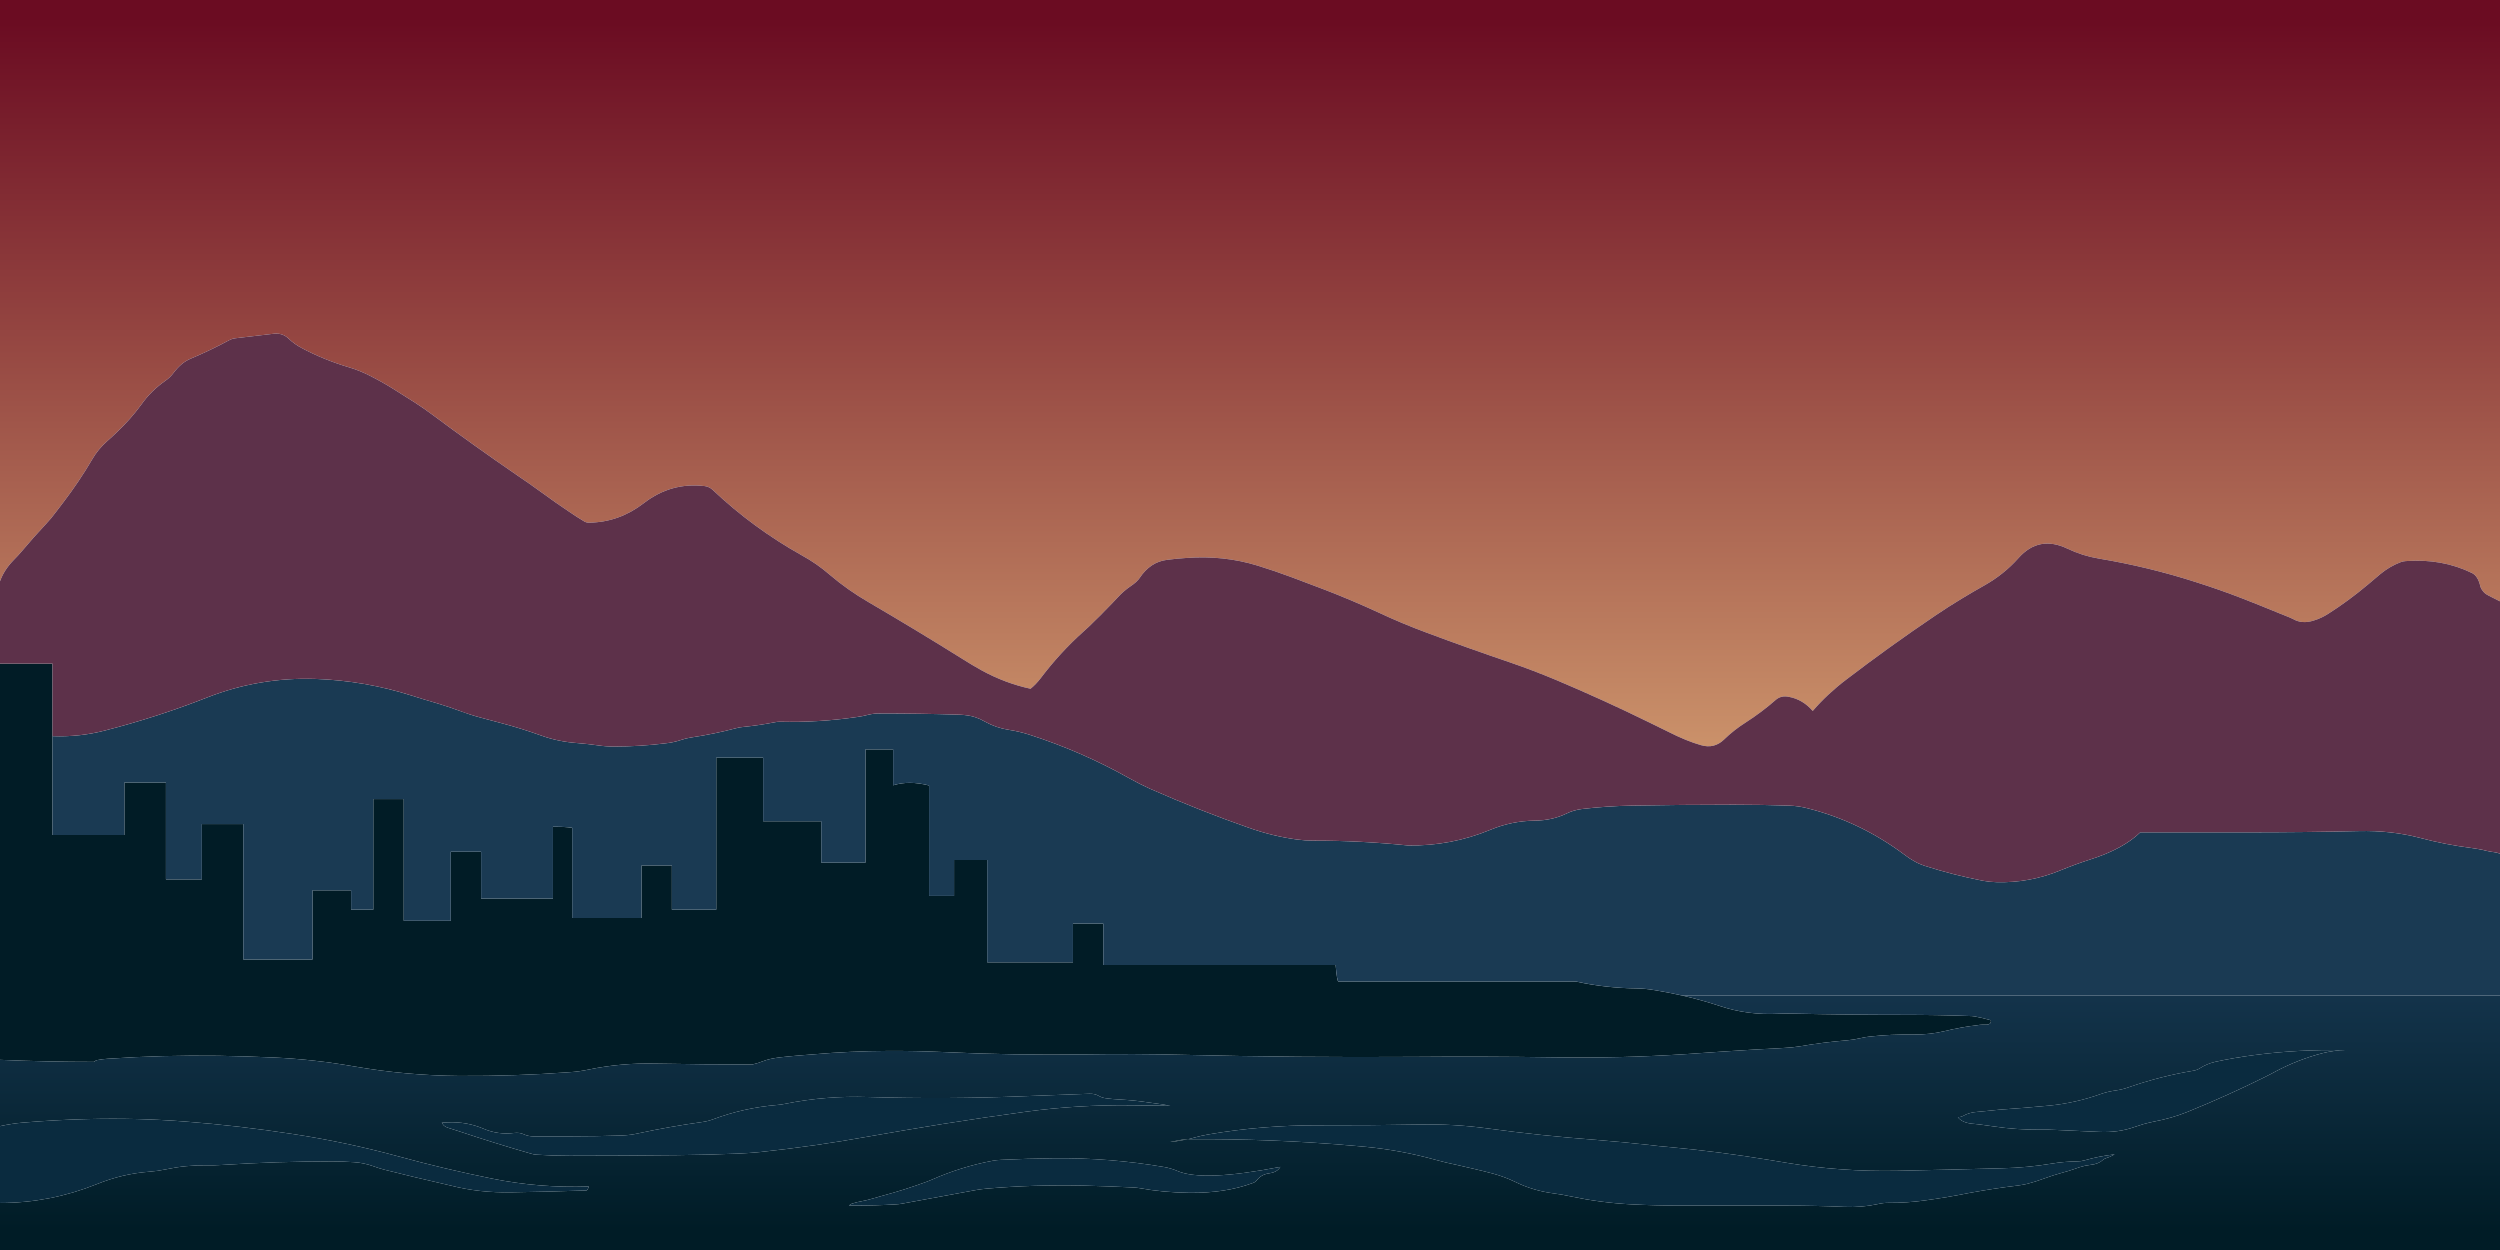 <?xml version="1.0" encoding="utf-8"?>
<!-- Generator: Adobe Illustrator 16.0.4, SVG Export Plug-In . SVG Version: 6.00 Build 0)  -->
<!DOCTYPE svg PUBLIC "-//W3C//DTD SVG 1.1//EN" "http://www.w3.org/Graphics/SVG/1.1/DTD/svg11.dtd">
<svg version="1.1" id="Layer_1" xmlns="http://www.w3.org/2000/svg" xmlns:xlink="http://www.w3.org/1999/xlink" x="0px" y="0px"
	 width="800px" height="400px" viewBox="0 0 800 400" enable-background="new 0 0 800 400" xml:space="preserve">
<g>
	<path fill-rule="evenodd" clip-rule="evenodd" fill="#011C26" d="M800,193.775V193.6c0.517,0.105,1.084,0.213,1.7,0.325
		c-0.077,0.012-0.177,0.021-0.3,0.025C800.592,193.976,800.125,193.917,800,193.775z M380.175,364.55
		c-0.453,0.099-0.911,0.182-1.375,0.25c-0.933,0.134-1.867,0.3-2.8,0.5c-0.48,0.09-0.988,0.141-1.525,0.15
		c0.413-0.079,1.271-0.263,2.575-0.55C378.078,364.688,379.119,364.571,380.175,364.55z M538.225,318.55
		c4.152,0.947,8.228,2.08,12.226,3.4c5.866,1.967,12.066,2.783,18.6,2.45c1.434-0.067,2.884-0.084,4.351-0.051
		c11.8,0.267,23.6,0.4,35.399,0.4c7.367,0,14.75,0.134,22.15,0.4c0.3,0.033,0.6,0.066,0.899,0.1c1.801,0.333,3.551,0.75,5.25,1.25
		c0.101,0.967-0.483,1.434-1.75,1.4c-0.566-0.034-1.166-0.017-1.8,0.05c-4,0.467-7.816,1.149-11.45,2.05
		c-3.066,0.733-6.316,1.083-9.75,1.05c-4.733-0.066-9.416,0.15-14.05,0.65c-0.934,0.1-1.899,0.267-2.899,0.5
		c-1.367,0.333-2.801,0.566-4.301,0.7c-5.199,0.433-10.199,1.066-15,1.899c-1.767,0.3-3.55,0.483-5.35,0.55
		c-6.467,0.334-12.95,0.717-19.45,1.15c-3.8,0.267-7.633,0.533-11.5,0.8c-14.066,0.934-28.233,1.283-42.5,1.05
		c-15.033-0.233-30.066-0.283-45.1-0.149c-24.533,0.166-49.017-0.05-73.45-0.65c-10.333-0.267-20.667-0.316-31-0.149
		c-15.5,0.233-30.833-0.017-46-0.75c-5.9-0.267-11.8-0.384-17.7-0.351c-8,0.033-15.966,0.4-23.9,1.101
		c-1.467,0.133-2.933,0.25-4.4,0.35c-2.067,0.167-4.117,0.366-6.15,0.6c-2.233,0.267-4.067,0.684-5.5,1.25
		c-1.1,0.434-2.233,0.784-3.4,1.051c-10.333,0-20.667-0.101-31-0.301c-7.267-0.166-14.367,0.467-21.3,1.9
		c-2,0.434-4.033,0.717-6.1,0.85c-11.733,0.867-23.533,1.267-35.4,1.2c-11.333-0.1-22.533-1.116-33.6-3.05
		c-8.533-1.5-17.1-2.45-25.7-2.85c-5.9-0.267-11.8-0.45-17.7-0.551c-11.933-0.166-23.733,0.15-35.4,0.95
		c-1.167,0.066-2.333,0.217-3.5,0.45c-0.3,0.066-0.6,0.25-0.9,0.55c-10.045,0-20.079-0.217-30.1-0.649V212.35h16.8v23.226V267.2h23
		v-16.8h13.3v31h11.5v-17.7h13.25v43.35H100V284.9h12.35v6.199h7.1V255.7h9.75v38.95h15.05V272.55h9.7v15h23v-23
		c2.667,0,4.716,0.117,6.15,0.351v28.85h22.2v-16.8h9.7V291.1h14.2V242.45h15v20.35h18.6v13.25h14.15V239.8h8.85v11.5
		c3.367-1.066,7.2-1.05,11.5,0.05V286.7h8v-11.5h10.6v32.75h27.45v-12.4h9.7v13.25H427.4c0.3,3.533,0.6,5.3,0.899,5.3h76.05
		c6.4,1.4,12.9,2.134,19.5,2.2c1.767,0.033,3.534,0.2,5.301,0.5C532.214,317.287,535.238,317.871,538.225,318.55z"/>
	<linearGradient id="SVGID_1_" gradientUnits="userSpaceOnUse" x1="400" y1="7.45" x2="400" y2="339.35">
		<stop  offset="0" style="stop-color:#6B0C22"/>
		<stop  offset="1" style="stop-color:#F4CB89"/>
	</linearGradient>
	<path fill-rule="evenodd" clip-rule="evenodd" fill="url(#SVGID_1_)" d="M0,186V0h800v192.425c-0.222-0.108-0.464-0.225-0.725-0.35
		c-2.521-1.213-3.929-1.988-4.226-2.325c-0.733-0.767-1.184-1.483-1.35-2.15c-0.5-2.2-1.4-3.617-2.7-4.25
		c-6.366-3.1-13.417-4.367-21.15-3.8c-0.566,0.034-1.116,0.15-1.649,0.35c-2.367,0.9-4.55,2.184-6.55,3.85
		c-1.301,1.1-2.601,2.2-3.9,3.3c-4.167,3.5-8.4,6.617-12.7,9.35c-1.434,0.934-2.967,1.65-4.6,2.15
		c-2.533,0.833-4.783,0.667-6.75-0.5c-0.367-0.2-0.733-0.367-1.101-0.5c-1.1-0.433-2.216-0.883-3.35-1.35
		c-3.8-1.567-7.616-3.1-11.45-4.6c-4.967-1.934-9.983-3.7-15.05-5.3c-10.134-3.267-20.5-5.783-31.1-7.55
		c-3.534-0.6-6.867-1.65-10-3.15c-6.134-2.967-11.4-1.95-15.801,3.05c-3.033,3.4-6.6,6.267-10.699,8.6
		c-2.5,1.4-4.983,2.85-7.45,4.35c-2.867,1.733-5.7,3.55-8.5,5.45c-9.667,6.533-19.101,13.316-28.3,20.351
		c-4.088,3.102-7.696,6.468-10.825,10.1c-2.125-2.448-4.65-3.948-7.575-4.5c-1.7-0.366-3.134-0.033-4.3,1
		c-3,2.634-6.217,5.05-9.65,7.25c-2.467,1.566-4.75,3.366-6.85,5.4c-2.101,2.033-4.566,2.633-7.4,1.8
		c-3.066-0.867-6.566-2.3-10.5-4.3c-1.899-0.934-3.8-1.867-5.7-2.801c-9.833-4.833-19.8-9.383-29.899-13.649
		c-5-2.101-10.066-4.033-15.2-5.8c-8.833-3-17.616-6.134-26.35-9.4c-5.334-1.967-10.584-4.167-15.75-6.6
		c-5.634-2.6-11.351-5.017-17.15-7.25c-3.467-1.3-6.95-2.617-10.45-3.95c-3.566-1.333-7.184-2.567-10.85-3.7
		c-7.267-2.233-14.883-3.05-22.85-2.45c-2.067,0.133-4.117,0.333-6.15,0.6c-3.567,0.434-6.5,2.383-8.8,5.85
		c-0.533,0.8-1.467,1.65-2.8,2.55c-1.533,1.034-2.934,2.25-4.2,3.65c-1.3,1.4-2.617,2.767-3.95,4.1c-1,1.067-2.034,2.1-3.1,3.1
		c-1.3,1.333-2.65,2.617-4.05,3.85c-4.933,4.434-9.45,9.366-13.55,14.8c-1.001,1.31-2.076,2.426-3.225,3.351
		c-5.493-1.193-10.751-3.177-15.775-5.95c-1.967-1.101-3.9-2.25-5.8-3.45c-9.967-6.233-20.05-12.333-30.25-18.3
		c-4.434-2.567-8.567-5.483-12.4-8.75c-2.767-2.4-5.733-4.467-8.9-6.2c-10.433-5.833-19.95-12.817-28.55-20.95
		c-0.733-0.7-1.583-1.117-2.55-1.25c-7.167-0.867-13.65,0.934-19.45,5.4c-5.333,4.133-11.217,6.233-17.65,6.3
		c-0.567,0-1.067-0.133-1.5-0.4c-1.567-0.934-3.15-1.95-4.75-3.05c-1.4-0.933-2.817-1.9-4.25-2.9c-1.534-1.066-3.067-2.167-4.6-3.3
		c-2.567-1.867-5.184-3.7-7.85-5.5c-9.233-6.333-18.35-12.85-27.35-19.55c-1.833-1.367-3.717-2.667-5.65-3.9
		c-2.2-1.4-4.417-2.8-6.65-4.2c-2.5-1.567-5.05-3-7.65-4.3c-2.1-1.066-4.317-1.95-6.65-2.65c-5.267-1.567-10.283-3.617-15.05-6.15
		c-1.5-0.8-2.867-1.783-4.1-2.95c-1.333-1.3-2.95-1.833-4.85-1.6c-4.1,0.467-8.2,0.95-12.3,1.45c-0.633,0.067-1.233,0.25-1.8,0.55
		c-4,2.167-8.167,4.167-12.5,6c-1.967,0.833-3.767,2.333-5.4,4.5c-0.733,1-1.617,1.85-2.65,2.55c-3.033,2.133-5.566,4.633-7.6,7.5
		c-2.3,3.167-4.933,6.15-7.9,8.95c-1.033,1-2.1,1.983-3.2,2.95c-1.934,1.733-3.5,3.65-4.7,5.75c-2.767,4.733-5.883,9.367-9.35,13.9
		c-0.733,1-1.483,1.983-2.25,2.95c-1,1.367-2.083,2.667-3.25,3.9c-2.633,2.8-5.133,5.617-7.5,8.45c-0.933,1.1-1.917,2.167-2.95,3.2
		C2.252,181.43,0.853,183.63,0,186z"/>
	<path fill-rule="evenodd" clip-rule="evenodd" fill="#1A3A53" d="M538.225,318.55c-2.986-0.679-6.011-1.263-9.074-1.75
		c-1.767-0.3-3.534-0.467-5.301-0.5c-6.6-0.066-13.1-0.8-19.5-2.2H428.3c-0.3,0-0.6-1.767-0.899-5.3H353.05v-13.25h-9.7v12.4H315.9
		V275.2h-10.6v11.5h-8V251.35c-4.3-1.1-8.133-1.116-11.5-0.05v-11.5h-8.85v36.25H262.8V262.8h-18.6v-20.35h-15V291.1H215V276.95
		h-9.7v16.8h-22.2V264.9c-1.434-0.233-3.483-0.351-6.15-0.351v23h-23v-15h-9.7v22.101H129.2V255.7h-9.75V291.1h-7.1V284.9H100
		v22.149H77.85V263.7H64.6v17.7H53.1v-31H39.8v16.8h-23v-31.625c5.731,0.221,11.348-0.388,16.85-1.825
		c11.167-2.866,22.083-6.4,32.75-10.6c11-4.301,22.483-6.267,34.45-5.9c10.6,0.366,20.967,2.167,31.1,5.4
		c2.6,0.833,5.183,1.616,7.75,2.35c2.433,0.733,4.833,1.533,7.2,2.4c2.367,0.899,4.75,1.666,7.15,2.3c2,0.533,4,1.066,6,1.6
		c4.567,1.2,9.017,2.584,13.35,4.15c3.533,1.267,7.367,2.05,11.5,2.35c2.1,0.167,4.2,0.4,6.3,0.7c1.733,0.267,3.483,0.4,5.25,0.4
		c5.6,0,11.15-0.351,16.65-1.051c1.6-0.166,3.2-0.517,4.8-1.05c1.033-0.366,2.117-0.633,3.25-0.8c5.033-0.767,9.8-1.75,14.3-2.95
		c0.833-0.233,1.7-0.383,2.6-0.45c3.267-0.333,6.517-0.816,9.75-1.449c0.567-0.134,1.15-0.2,1.75-0.2c8.333,0.2,16.55-0.3,24.65-1.5
		c1.267-0.167,2.517-0.417,3.75-0.75c1.133-0.267,2.283-0.4,3.45-0.4c8.533,0,17.083,0.134,25.65,0.4c0.9,0.033,1.8,0.116,2.7,0.25
		c0.867,0.133,1.683,0.333,2.45,0.6c1,0.334,1.95,0.767,2.85,1.3c2.5,1.4,5.1,2.301,7.8,2.7c2.167,0.334,4.3,0.834,6.4,1.5
		c11.233,3.601,21.917,8.25,32.05,13.95c2.2,1.233,4.434,2.366,6.7,3.4c10.433,4.6,21.033,8.783,31.8,12.55
		c5.033,1.767,10.117,3,15.25,3.7c1.733,0.233,3.483,0.35,5.25,0.35c10.125,0,20.208,0.517,30.25,1.55
		c9.146,0.147,17.963-1.536,26.45-5.05c4.533-1.866,9.233-2.833,14.1-2.9c3.767-0.033,7.184-0.8,10.25-2.3
		c1.434-0.7,3.017-1.166,4.75-1.399c5.301-0.634,10.634-1,16-1.101c10.9-0.2,21.801-0.3,32.7-0.3c5.9,0,11.8,0.1,17.7,0.3
		c2.066,0.066,4.1,0.367,6.1,0.9c11.167,2.833,21.483,7.8,30.95,14.899c1,0.767,2.017,1.434,3.05,2
		c1.034,0.601,2.117,1.084,3.25,1.45c6.134,1.967,12.367,3.566,18.7,4.8c1.434,0.267,2.884,0.417,4.351,0.45
		c7.066,0.2,13.933-1.083,20.6-3.85c3.1-1.267,6.25-2.417,9.45-3.45c6.934-2.2,12.25-5.083,15.95-8.65c11.5,0,23,0,34.5,0
		c11.8,0,23.6-0.133,35.399-0.399c6.867-0.167,13.367,0.55,19.5,2.149c5.5,1.467,11.117,2.567,16.851,3.301
		c1.166,0.166,2.316,0.366,3.449,0.6c0.334,0.066,0.667,0.15,1,0.25c0.834,0.2,1.684,0.35,2.551,0.45
		c0.601,0.072,1.218,0.23,1.85,0.475v45.375c-8.3,0-15.983,0-23.05,0c-11.5,0-23.017,0-34.55,0c-11.2,0-22.4,0-33.601,0
		c-6.2,0-12.399,0-18.6,0c-10.3,0-20.617,0-30.95,0c-12.667,0-25.35,0-38.05,0c-9.733,0-19.467,0-29.2,0c-13.267,0-26.55,0-39.85,0
		C547.509,318.55,542.866,318.55,538.225,318.55z"/>
	<linearGradient id="SVGID_2_" gradientUnits="userSpaceOnUse" x1="400" y1="315.875" x2="400" y2="393.725">
		<stop  offset="0" style="stop-color:#14344C"/>
		<stop  offset="1" style="stop-color:#001C26"/>
	</linearGradient>
	<path fill-rule="evenodd" clip-rule="evenodd" fill="url(#SVGID_2_)" d="M538.225,318.55c4.642,0,9.284,0,13.926,0
		c13.3,0,26.583,0,39.85,0c9.733,0,19.467,0,29.2,0c12.7,0,25.383,0,38.05,0c10.333,0,20.65,0,30.95,0c6.2,0,12.399,0,18.6,0
		c11.2,0,22.4,0,33.601,0c11.533,0,23.05,0,34.55,0c7.066,0,14.75,0,23.05,0V400H0v-15.05c10.691,0.001,21.042-2.016,31.05-6.05
		c5.434-2.2,11-3.517,16.7-3.95c1.8-0.134,3.567-0.384,5.3-0.75c4.333-0.934,8.767-1.367,13.3-1.3c1.5,0.033,2.983,0,4.45-0.101
		c11.767-0.767,23.567-1.149,35.4-1.149c2.367,0,4.716,0.083,7.05,0.25c2.133,0.133,4.217,0.566,6.25,1.3
		c1.167,0.434,2.333,0.8,3.5,1.1c6.333,1.601,12.8,3.15,19.4,4.65c0.633,0.133,1.267,0.283,1.9,0.45
		c6.1,1.566,12.567,2.283,19.4,2.149c7.966-0.133,15.933-0.333,23.9-0.6c0.3,0,0.566-0.417,0.8-1.25l-0.025-0.025
		c-10.514,0.362-20.822-0.479-30.925-2.524c-10.1-2.034-20.133-4.417-30.1-7.15c-11.033-3-22.217-5.366-33.55-7.1
		c-11.466-1.767-22.95-3.101-34.45-4c-10.3-0.801-20.65-1.067-31.05-0.801c-7.066,0.167-14.117,0.551-21.15,1.15
		c-2.401,0.218-4.784,0.593-7.15,1.125V339.15c10.021,0.433,20.055,0.649,30.1,0.649c0.3-0.3,0.6-0.483,0.9-0.55
		c1.167-0.233,2.333-0.384,3.5-0.45c11.667-0.8,23.467-1.116,35.4-0.95c5.9,0.101,11.8,0.284,17.7,0.551
		c8.6,0.399,17.167,1.35,25.7,2.85c11.067,1.934,22.267,2.95,33.6,3.05c11.867,0.066,23.667-0.333,35.4-1.2
		c2.067-0.133,4.1-0.416,6.1-0.85c6.934-1.434,14.033-2.066,21.3-1.9c10.333,0.2,20.667,0.301,31,0.301
		c1.167-0.267,2.3-0.617,3.4-1.051c1.433-0.566,3.267-0.983,5.5-1.25c2.033-0.233,4.083-0.433,6.15-0.6
		c1.467-0.1,2.933-0.217,4.4-0.35c7.934-0.7,15.9-1.067,23.9-1.101c5.9-0.033,11.8,0.084,17.7,0.351
		c15.167,0.733,30.5,0.983,46,0.75c10.333-0.167,20.667-0.117,31,0.149c24.434,0.601,48.917,0.816,73.45,0.65
		c15.033-0.134,30.066-0.084,45.1,0.149c14.267,0.233,28.434-0.116,42.5-1.05c3.867-0.267,7.7-0.533,11.5-0.8
		c6.5-0.434,12.983-0.816,19.45-1.15c1.8-0.066,3.583-0.25,5.35-0.55c4.801-0.833,9.801-1.467,15-1.899
		c1.5-0.134,2.934-0.367,4.301-0.7c1-0.233,1.966-0.4,2.899-0.5c4.634-0.5,9.316-0.717,14.05-0.65
		c3.434,0.033,6.684-0.316,9.75-1.05c3.634-0.9,7.45-1.583,11.45-2.05c0.634-0.066,1.233-0.084,1.8-0.05
		c1.267,0.033,1.851-0.434,1.75-1.4c-1.699-0.5-3.449-0.917-5.25-1.25c-0.3-0.033-0.6-0.066-0.899-0.1
		c-7.4-0.267-14.783-0.4-22.15-0.4c-11.8,0-23.6-0.134-35.399-0.4c-1.467-0.033-2.917-0.017-4.351,0.051
		c-6.533,0.333-12.733-0.483-18.6-2.45C546.452,320.63,542.377,319.497,538.225,318.55z M380.175,364.55
		c-1.056,0.021-2.097,0.139-3.125,0.351c-1.304,0.287-2.162,0.471-2.575,0.55c0.537-0.01,1.045-0.061,1.525-0.15
		c0.933-0.2,1.867-0.366,2.8-0.5C379.264,364.731,379.722,364.648,380.175,364.55z M708.8,339.8c-1.8,0.434-3.416,1.117-4.85,2.05
		c-0.601,0.4-1.334,0.667-2.2,0.801c-7.1,1.199-13.983,2.966-20.65,5.3c-1.3,0.467-2.666,0.8-4.1,1c-1.667,0.233-3.217,0.6-4.65,1.1
		c-5.366,1.934-10.916,3.184-16.649,3.75c-5.267,0.5-10.566,0.934-15.9,1.3c-1.467,0.134-2.95,0.284-4.45,0.45
		c-0.866,0.101-1.75,0.184-2.649,0.25c-1.667,0.101-3.217,0.55-4.65,1.351c-0.434,0.233-0.95,0.35-1.55,0.35
		c1.033,1.3,2.8,2.017,5.3,2.15c0.601,0.033,1.217,0.1,1.851,0.199c1.433,0.2,2.866,0.4,4.3,0.601c4.767,0.733,9.8,1.083,15.1,1.05
		c1.767-0.033,3.533,0,5.3,0.1c4.434,0.2,8.867,0.4,13.301,0.601c4.133,0.2,7.916-0.316,11.35-1.55c1-0.334,1.983-0.65,2.95-0.95
		c1.1-0.3,2.217-0.566,3.35-0.8c3.733-0.7,7.3-1.733,10.7-3.101c8.467-3.434,16.65-7.116,24.55-11.05c1.3-0.634,2.584-1.3,3.851-2
		c4.733-2.5,9.683-4.417,14.85-5.75c2.316-0.592,4.708-0.899,7.175-0.925c-9.94-0.226-19.698,0.3-29.274,1.575
		C716.884,338.217,712.767,338.934,708.8,339.8z M674.25,370.5c0.6-0.167,1.184-0.417,1.75-0.75c0.237-0.143,0.471-0.259,0.7-0.35
		c-3.33,0.373-6.53,1.006-9.601,1.899c-0.8,0.233-1.649,0.351-2.55,0.351c-2.733,0.033-5.383,0.267-7.95,0.699
		c-5.166,0.867-10.483,1.367-15.949,1.5c-11.2,0.301-22.4,0.567-33.601,0.801c-12,0.233-23.783-0.617-35.35-2.551
		c-1.8-0.3-3.601-0.6-5.4-0.899c-10.833-1.8-21.733-3.2-32.7-4.2c-1.767-0.134-3.533-0.316-5.3-0.55
		c-5.899-0.667-11.8-1.233-17.7-1.7c-11.566-0.866-23.083-2.083-34.55-3.65c-7.3-1-14.666-1.416-22.1-1.25
		c-10.634,0.2-21.25,0.284-31.851,0.25c-12.066-0.033-23.85,0.934-35.35,2.9c-1.7,0.3-3.25,0.65-4.65,1.05
		c-0.63,0.197-1.272,0.364-1.925,0.5c0.108,0,0.216,0,0.325,0c17.567-0.133,34.967,0.55,52.2,2.05c1.5,0.134,2.983,0.267,4.45,0.4
		c7.5,0.733,14.916,2.116,22.25,4.15c2.267,0.633,4.566,1.183,6.899,1.649c1.8,0.4,3.601,0.816,5.4,1.25
		c2.033,0.467,4.05,0.967,6.05,1.5c2.434,0.667,4.767,1.533,7,2.601c3.9,1.933,8.066,3.183,12.5,3.75c1.8,0.233,3.6,0.55,5.4,0.949
		c6.466,1.367,12.949,2.217,19.449,2.551c5.301,0.267,10.601,0.399,15.9,0.399c11.233,0,22.45,0,33.65,0
		c6.166,0,12.35,0.134,18.55,0.4c3.733,0.166,7.316-0.134,10.75-0.9c1.133-0.267,2.283-0.399,3.45-0.399
		c3.866,0.033,7.699-0.217,11.5-0.75c4.899-0.667,9.649-1.467,14.25-2.4c1.399-0.267,2.816-0.517,4.25-0.75
		c2.399-0.4,4.8-0.767,7.199-1.1c1.434-0.2,2.867-0.384,4.301-0.551c0.933-0.133,1.85-0.3,2.75-0.5
		c1.833-0.466,3.633-1.033,5.399-1.699c2-0.733,4.033-1.384,6.101-1.95c1.166-0.3,2.316-0.65,3.449-1.05
		c0.634-0.2,1.267-0.417,1.9-0.65c1.134-0.366,2.316-0.616,3.55-0.75c1.7-0.2,2.983-0.717,3.851-1.55
		C673.233,370.9,673.684,370.667,674.25,370.5z M362.8,380c0.6,0.033,1.2,0.1,1.8,0.2c5.1,0.934,10.4,1.434,15.9,1.5
		c7.7,0.1,14.467-0.934,20.3-3.101c0.634-0.199,1.117-0.533,1.45-1c0.934-1.199,2.25-1.916,3.95-2.149s2.866-0.917,3.5-2.05
		c-16.534,3.233-27.517,3.666-32.95,1.3c-1.333-0.566-2.733-0.983-4.2-1.25c-11.633-2-23.433-2.934-35.4-2.8
		c-5.6,0.066-11.2,0.233-16.8,0.5c-0.9,0.033-1.817,0.133-2.75,0.3c-6.7,1.267-13.217,3.3-19.55,6.1c-0.466,0.2-0.966,0.4-1.5,0.601
		c-4.7,1.733-9.433,3.233-14.2,4.5c-1.233,0.333-2.467,0.683-3.7,1.05c-0.8,0.233-1.633,0.434-2.5,0.6
		c-0.633,0.134-1.267,0.267-1.9,0.4c-0.533,0.133-1.067,0.283-1.6,0.45c-0.367,0.133-0.7,0.35-1,0.649h1.8
		c4.433,0,8.85-0.133,13.25-0.399c0.6-0.034,1.2-0.101,1.8-0.2c8.067-1.467,16.033-2.934,23.9-4.4c1.167-0.2,2.333-0.35,3.5-0.45
		c10.033-0.866,20.35-1.183,30.95-0.949C352.183,379.533,357.5,379.733,362.8,380z M328.3,355.75c11.1-1.5,22.3-2.184,33.6-2.05
		c4.185,0.059,8.368,0.109,12.55,0.149c-0.328-0.075-0.661-0.142-1-0.199c-0.6-0.101-1.217-0.2-1.85-0.301
		c-1.434-0.199-2.883-0.399-4.35-0.6c-2.833-0.434-5.783-0.733-8.85-0.9c-1.5-0.066-2.983-0.199-4.45-0.399
		c-0.867-0.101-1.633-0.351-2.3-0.75c-0.867-0.5-1.867-0.733-3-0.7c-7.1,0.267-14.183,0.533-21.25,0.8
		c-16.4,0.667-32.917,0.75-49.55,0.25c-9.1-0.3-17.934,0.417-26.5,2.15c-0.9,0.2-1.817,0.333-2.75,0.399
		c-7.033,0.601-13.817,2.117-20.35,4.551c-1.133,0.433-2.317,0.733-3.55,0.899c-6.934,0.967-13.717,2.167-20.35,3.601
		c-1.733,0.399-3.483,0.633-5.25,0.699c-5.6,0.2-11.2,0.301-16.8,0.301c-3.833,0-7.667,0-11.5,0c-1.167,0-2.25-0.233-3.25-0.7
		c-0.867-0.4-1.867-0.533-3-0.4c-3.433,0.434-6.7-0.017-9.8-1.35c-3.567-1.533-7.367-2.217-11.4-2.05
		c-1.967,0.066-2.567,0.1-1.8,0.1c0.1,0.733,0.717,1.283,1.85,1.65c1.133,0.366,2.283,0.733,3.45,1.1
		c7.9,2.634,15.566,5.017,23,7.15c0.633,0.199,1.233,0.316,1.8,0.35c3.533,0.233,7.083,0.35,10.65,0.35c11.5,0,23-0.066,34.5-0.199
		c6.5-0.067,12.983-0.233,19.45-0.5c2.367-0.101,4.717-0.267,7.05-0.5c11.567-1.233,23.083-2.884,34.55-4.95
		c7.933-1.4,15.917-2.75,23.95-4.05C310.633,358.25,319.467,356.95,328.3,355.75z"/>
	<path fill-rule="evenodd" clip-rule="evenodd" fill="#0A2B3F" d="M0,360.375c2.366-0.532,4.749-0.907,7.15-1.125
		c7.033-0.6,14.083-0.983,21.15-1.15c10.4-0.267,20.75,0,31.05,0.801c11.5,0.899,22.983,2.233,34.45,4
		c11.333,1.733,22.517,4.1,33.55,7.1c9.967,2.733,20,5.116,30.1,7.15c10.103,2.045,20.411,2.887,30.925,2.524l0.025,0.025
		c-0.233,0.833-0.5,1.25-0.8,1.25c-7.967,0.267-15.934,0.467-23.9,0.6c-6.833,0.134-13.3-0.583-19.4-2.149
		c-0.633-0.167-1.267-0.317-1.9-0.45c-6.6-1.5-13.066-3.05-19.4-4.65c-1.167-0.3-2.333-0.666-3.5-1.1
		c-2.033-0.733-4.117-1.167-6.25-1.3c-2.333-0.167-4.683-0.25-7.05-0.25c-11.833,0-23.633,0.383-35.4,1.149
		c-1.466,0.101-2.95,0.134-4.45,0.101c-4.533-0.067-8.967,0.366-13.3,1.3c-1.733,0.366-3.5,0.616-5.3,0.75
		c-5.7,0.434-11.267,1.75-16.7,3.95c-10.008,4.034-20.358,6.051-31.05,6.05V360.375z M708.8,339.8
		c3.967-0.866,8.084-1.583,12.351-2.149c9.576-1.275,19.334-1.801,29.274-1.575c-2.467,0.025-4.858,0.333-7.175,0.925
		c-5.167,1.333-10.116,3.25-14.85,5.75c-1.267,0.7-2.551,1.366-3.851,2c-7.899,3.934-16.083,7.616-24.55,11.05
		c-3.4,1.367-6.967,2.4-10.7,3.101c-1.133,0.233-2.25,0.5-3.35,0.8c-0.967,0.3-1.95,0.616-2.95,0.95
		c-3.434,1.233-7.217,1.75-11.35,1.55c-4.434-0.2-8.867-0.4-13.301-0.601c-1.767-0.1-3.533-0.133-5.3-0.1
		c-5.3,0.033-10.333-0.316-15.1-1.05c-1.434-0.2-2.867-0.4-4.3-0.601c-0.634-0.1-1.25-0.166-1.851-0.199
		c-2.5-0.134-4.267-0.851-5.3-2.15c0.6,0,1.116-0.116,1.55-0.35c1.434-0.801,2.983-1.25,4.65-1.351
		c0.899-0.066,1.783-0.149,2.649-0.25c1.5-0.166,2.983-0.316,4.45-0.45c5.334-0.366,10.634-0.8,15.9-1.3
		c5.733-0.566,11.283-1.816,16.649-3.75c1.434-0.5,2.983-0.866,4.65-1.1c1.434-0.2,2.8-0.533,4.1-1
		c6.667-2.334,13.551-4.101,20.65-5.3c0.866-0.134,1.6-0.4,2.2-0.801C705.384,340.917,707,340.233,708.8,339.8z M674.25,370.5
		c-0.566,0.167-1.017,0.4-1.35,0.7c-0.867,0.833-2.15,1.35-3.851,1.55c-1.233,0.134-2.416,0.384-3.55,0.75
		c-0.634,0.233-1.267,0.45-1.9,0.65c-1.133,0.399-2.283,0.75-3.449,1.05c-2.067,0.566-4.101,1.217-6.101,1.95
		c-1.767,0.666-3.566,1.233-5.399,1.699c-0.9,0.2-1.817,0.367-2.75,0.5c-1.434,0.167-2.867,0.351-4.301,0.551
		c-2.399,0.333-4.8,0.699-7.199,1.1c-1.434,0.233-2.851,0.483-4.25,0.75c-4.601,0.934-9.351,1.733-14.25,2.4
		c-3.801,0.533-7.634,0.783-11.5,0.75c-1.167,0-2.317,0.133-3.45,0.399c-3.434,0.767-7.017,1.066-10.75,0.9
		c-6.2-0.267-12.384-0.4-18.55-0.4c-11.2,0-22.417,0-33.65,0c-5.3,0-10.6-0.133-15.9-0.399c-6.5-0.334-12.983-1.184-19.449-2.551
		c-1.801-0.399-3.601-0.716-5.4-0.949c-4.434-0.567-8.6-1.817-12.5-3.75c-2.233-1.067-4.566-1.934-7-2.601
		c-2-0.533-4.017-1.033-6.05-1.5c-1.8-0.434-3.601-0.85-5.4-1.25c-2.333-0.467-4.633-1.017-6.899-1.649
		c-7.334-2.034-14.75-3.417-22.25-4.15c-1.467-0.134-2.95-0.267-4.45-0.4c-17.233-1.5-34.633-2.183-52.2-2.05
		c-0.109,0-0.217,0-0.325,0c0.653-0.136,1.295-0.303,1.925-0.5c1.4-0.399,2.95-0.75,4.65-1.05c11.5-1.967,23.283-2.934,35.35-2.9
		c10.601,0.034,21.217-0.05,31.851-0.25c7.434-0.166,14.8,0.25,22.1,1.25c11.467,1.567,22.983,2.784,34.55,3.65
		c5.9,0.467,11.801,1.033,17.7,1.7c1.767,0.233,3.533,0.416,5.3,0.55c10.967,1,21.867,2.4,32.7,4.2c1.8,0.3,3.601,0.6,5.4,0.899
		c11.566,1.934,23.35,2.784,35.35,2.551c11.2-0.233,22.4-0.5,33.601-0.801c5.466-0.133,10.783-0.633,15.949-1.5
		c2.567-0.433,5.217-0.666,7.95-0.699c0.9,0,1.75-0.117,2.55-0.351c3.07-0.894,6.271-1.526,9.601-1.899
		c-0.229,0.091-0.463,0.207-0.7,0.35C675.434,370.083,674.85,370.333,674.25,370.5z M362.8,380c-5.3-0.267-10.617-0.467-15.95-0.6
		c-10.6-0.233-20.917,0.083-30.95,0.949c-1.167,0.101-2.333,0.25-3.5,0.45c-7.867,1.467-15.833,2.934-23.9,4.4
		c-0.6,0.1-1.2,0.166-1.8,0.2c-4.4,0.267-8.817,0.399-13.25,0.399h-1.8c0.3-0.3,0.633-0.517,1-0.649
		c0.533-0.167,1.067-0.317,1.6-0.45c0.633-0.134,1.267-0.267,1.9-0.4c0.867-0.166,1.7-0.366,2.5-0.6
		c1.233-0.367,2.467-0.717,3.7-1.05c4.767-1.267,9.5-2.767,14.2-4.5c0.534-0.2,1.034-0.4,1.5-0.601c6.333-2.8,12.85-4.833,19.55-6.1
		c0.933-0.167,1.85-0.267,2.75-0.3c5.6-0.267,11.2-0.434,16.8-0.5c11.967-0.134,23.767,0.8,35.4,2.8
		c1.467,0.267,2.867,0.684,4.2,1.25c5.433,2.366,16.417,1.934,32.95-1.3c-0.634,1.133-1.8,1.816-3.5,2.05s-3.017,0.95-3.95,2.149
		c-0.333,0.467-0.816,0.801-1.45,1c-5.833,2.167-12.6,3.2-20.3,3.101c-5.5-0.066-10.8-0.566-15.9-1.5
		C364,380.1,363.4,380.033,362.8,380z M328.3,355.75c-8.833,1.2-17.667,2.5-26.5,3.9c-8.033,1.3-16.017,2.649-23.95,4.05
		c-11.467,2.066-22.983,3.717-34.55,4.95c-2.333,0.233-4.683,0.399-7.05,0.5c-6.467,0.267-12.95,0.433-19.45,0.5
		c-11.5,0.133-23,0.199-34.5,0.199c-3.566,0-7.117-0.116-10.65-0.35c-0.566-0.033-1.167-0.15-1.8-0.35
		c-7.434-2.134-15.1-4.517-23-7.15c-1.167-0.366-2.317-0.733-3.45-1.1c-1.133-0.367-1.75-0.917-1.85-1.65
		c-0.767,0-0.167-0.033,1.8-0.1c4.033-0.167,7.833,0.517,11.4,2.05c3.1,1.333,6.367,1.783,9.8,1.35c1.133-0.133,2.133,0,3,0.4
		c1,0.467,2.083,0.7,3.25,0.7c3.833,0,7.667,0,11.5,0c5.6,0,11.2-0.101,16.8-0.301c1.767-0.066,3.517-0.3,5.25-0.699
		c6.633-1.434,13.417-2.634,20.35-3.601c1.233-0.166,2.417-0.467,3.55-0.899c6.533-2.434,13.317-3.95,20.35-4.551
		c0.933-0.066,1.85-0.199,2.75-0.399c8.566-1.733,17.4-2.45,26.5-2.15c16.633,0.5,33.15,0.417,49.55-0.25
		c7.067-0.267,14.15-0.533,21.25-0.8c1.133-0.033,2.133,0.2,3,0.7c0.667,0.399,1.434,0.649,2.3,0.75
		c1.466,0.2,2.95,0.333,4.45,0.399c3.067,0.167,6.017,0.467,8.85,0.9c1.467,0.2,2.917,0.4,4.35,0.6c0.633,0.101,1.25,0.2,1.85,0.301
		c0.339,0.058,0.672,0.124,1,0.199c-4.182-0.04-8.366-0.091-12.55-0.149C350.6,353.566,339.4,354.25,328.3,355.75z"/>
	<path fill-rule="evenodd" clip-rule="evenodd" fill="#5D314A" d="M0,186c0.853-2.37,2.252-4.57,4.2-6.6
		c1.033-1.033,2.017-2.1,2.95-3.2c2.367-2.833,4.867-5.65,7.5-8.45c1.167-1.233,2.25-2.533,3.25-3.9
		c0.767-0.967,1.517-1.95,2.25-2.95c3.467-4.533,6.583-9.167,9.35-13.9c1.2-2.1,2.767-4.017,4.7-5.75c1.1-0.967,2.167-1.95,3.2-2.95
		c2.967-2.8,5.6-5.783,7.9-8.95c2.034-2.867,4.567-5.367,7.6-7.5c1.033-0.7,1.917-1.55,2.65-2.55c1.633-2.167,3.434-3.667,5.4-4.5
		c4.333-1.833,8.5-3.833,12.5-6c0.566-0.3,1.167-0.483,1.8-0.55c4.1-0.5,8.2-0.983,12.3-1.45c1.9-0.233,3.517,0.3,4.85,1.6
		c1.233,1.167,2.6,2.15,4.1,2.95c4.767,2.533,9.783,4.583,15.05,6.15c2.333,0.7,4.55,1.583,6.65,2.65c2.6,1.3,5.15,2.733,7.65,4.3
		c2.233,1.4,4.45,2.8,6.65,4.2c1.933,1.233,3.817,2.533,5.65,3.9c9,6.7,18.117,13.217,27.35,19.55c2.667,1.8,5.283,3.633,7.85,5.5
		c1.533,1.133,3.066,2.233,4.6,3.3c1.433,1,2.85,1.967,4.25,2.9c1.6,1.1,3.183,2.117,4.75,3.05c0.433,0.267,0.933,0.4,1.5,0.4
		c6.433-0.067,12.316-2.167,17.65-6.3c5.8-4.467,12.283-6.267,19.45-5.4c0.967,0.133,1.817,0.55,2.55,1.25
		c8.6,8.133,18.117,15.117,28.55,20.95c3.167,1.733,6.133,3.8,8.9,6.2c3.833,3.267,7.967,6.183,12.4,8.75
		c10.2,5.966,20.283,12.066,30.25,18.3c1.9,1.2,3.833,2.35,5.8,3.45c5.023,2.773,10.282,4.757,15.775,5.95
		c1.149-0.925,2.224-2.041,3.225-3.351c4.1-5.434,8.617-10.366,13.55-14.8c1.4-1.233,2.75-2.517,4.05-3.85
		c1.066-1,2.1-2.033,3.1-3.1c1.333-1.333,2.65-2.7,3.95-4.1c1.267-1.4,2.667-2.617,4.2-3.65c1.333-0.9,2.267-1.75,2.8-2.55
		c2.3-3.467,5.233-5.417,8.8-5.85c2.033-0.267,4.083-0.467,6.15-0.6c7.967-0.6,15.583,0.217,22.85,2.45
		c3.666,1.133,7.283,2.367,10.85,3.7c3.5,1.333,6.983,2.65,10.45,3.95c5.8,2.233,11.517,4.65,17.15,7.25
		c5.166,2.434,10.416,4.633,15.75,6.6c8.733,3.267,17.517,6.4,26.35,9.4c5.134,1.767,10.2,3.699,15.2,5.8
		c10.1,4.267,20.066,8.816,29.899,13.649c1.9,0.934,3.801,1.867,5.7,2.801c3.934,2,7.434,3.433,10.5,4.3
		c2.834,0.833,5.3,0.233,7.4-1.8c2.1-2.034,4.383-3.834,6.85-5.4c3.434-2.2,6.65-4.616,9.65-7.25c1.166-1.033,2.6-1.366,4.3-1
		c2.925,0.552,5.45,2.052,7.575,4.5c3.129-3.632,6.737-6.998,10.825-10.1c9.199-7.034,18.633-13.817,28.3-20.351
		c2.8-1.9,5.633-3.716,8.5-5.45c2.467-1.5,4.95-2.95,7.45-4.35c4.1-2.333,7.666-5.2,10.699-8.6c4.4-5,9.667-6.017,15.801-3.05
		c3.133,1.5,6.466,2.55,10,3.15c10.6,1.767,20.966,4.283,31.1,7.55c5.066,1.6,10.083,3.367,15.05,5.3
		c3.834,1.5,7.65,3.033,11.45,4.6c1.134,0.466,2.25,0.917,3.35,1.35c0.367,0.133,0.733,0.3,1.101,0.5
		c1.967,1.167,4.217,1.333,6.75,0.5c1.633-0.5,3.166-1.216,4.6-2.15c4.3-2.733,8.533-5.85,12.7-9.35c1.3-1.1,2.6-2.2,3.9-3.3
		c2-1.667,4.183-2.95,6.55-3.85c0.533-0.2,1.083-0.316,1.649-0.35c7.733-0.566,14.784,0.7,21.15,3.8c1.3,0.633,2.2,2.05,2.7,4.25
		c0.166,0.667,0.616,1.383,1.35,2.15c0.297,0.337,1.705,1.112,4.226,2.325c0.261,0.125,0.503,0.242,0.725,0.35v1.175v0.175v79.4
		c-0.632-0.244-1.249-0.402-1.85-0.475c-0.867-0.101-1.717-0.25-2.551-0.45c-0.333-0.1-0.666-0.184-1-0.25
		c-1.133-0.233-2.283-0.434-3.449-0.6c-5.733-0.733-11.351-1.834-16.851-3.301c-6.133-1.6-12.633-2.316-19.5-2.149
		c-11.8,0.267-23.6,0.399-35.399,0.399c-11.5,0-23,0-34.5,0c-3.7,3.567-9.017,6.45-15.95,8.65c-3.2,1.033-6.351,2.184-9.45,3.45
		c-6.667,2.767-13.533,4.05-20.6,3.85c-1.467-0.033-2.917-0.184-4.351-0.45c-6.333-1.233-12.566-2.833-18.7-4.8
		c-1.133-0.366-2.216-0.85-3.25-1.45c-1.033-0.566-2.05-1.233-3.05-2c-9.467-7.1-19.783-12.066-30.95-14.899
		c-2-0.533-4.033-0.834-6.1-0.9c-5.9-0.2-11.8-0.3-17.7-0.3c-10.899,0-21.8,0.1-32.7,0.3c-5.366,0.101-10.699,0.467-16,1.101
		c-1.733,0.233-3.316,0.699-4.75,1.399c-3.066,1.5-6.483,2.267-10.25,2.3c-4.866,0.067-9.566,1.034-14.1,2.9
		c-8.487,3.514-17.304,5.197-26.45,5.05c-10.042-1.033-20.125-1.55-30.25-1.55c-1.767,0-3.517-0.116-5.25-0.35
		c-5.133-0.7-10.217-1.934-15.25-3.7c-10.767-3.767-21.367-7.95-31.8-12.55c-2.267-1.034-4.5-2.167-6.7-3.4
		c-10.133-5.7-20.816-10.35-32.05-13.95c-2.1-0.666-4.233-1.166-6.4-1.5c-2.7-0.399-5.3-1.3-7.8-2.7c-0.9-0.533-1.85-0.966-2.85-1.3
		c-0.767-0.267-1.583-0.467-2.45-0.6c-0.9-0.134-1.8-0.217-2.7-0.25c-8.566-0.267-17.117-0.4-25.65-0.4
		c-1.167,0-2.316,0.134-3.45,0.4c-1.233,0.333-2.483,0.583-3.75,0.75c-8.1,1.2-16.317,1.7-24.65,1.5c-0.6,0-1.183,0.066-1.75,0.2
		c-3.233,0.633-6.483,1.116-9.75,1.449c-0.9,0.067-1.767,0.217-2.6,0.45c-4.5,1.2-9.267,2.184-14.3,2.95
		c-1.133,0.167-2.217,0.434-3.25,0.8c-1.6,0.533-3.2,0.884-4.8,1.05c-5.5,0.7-11.05,1.051-16.65,1.051
		c-1.767,0-3.517-0.134-5.25-0.4c-2.1-0.3-4.2-0.533-6.3-0.7c-4.133-0.3-7.967-1.083-11.5-2.35c-4.333-1.566-8.783-2.95-13.35-4.15
		c-2-0.533-4-1.066-6-1.6c-2.4-0.634-4.783-1.4-7.15-2.3c-2.367-0.867-4.767-1.667-7.2-2.4c-2.567-0.733-5.15-1.517-7.75-2.35
		c-10.133-3.233-20.5-5.034-31.1-5.4c-11.967-0.366-23.45,1.6-34.45,5.9c-10.667,4.199-21.583,7.733-32.75,10.6
		c-5.502,1.438-11.119,2.046-16.85,1.825V212.35H0V186z"/>
</g>
</svg>
